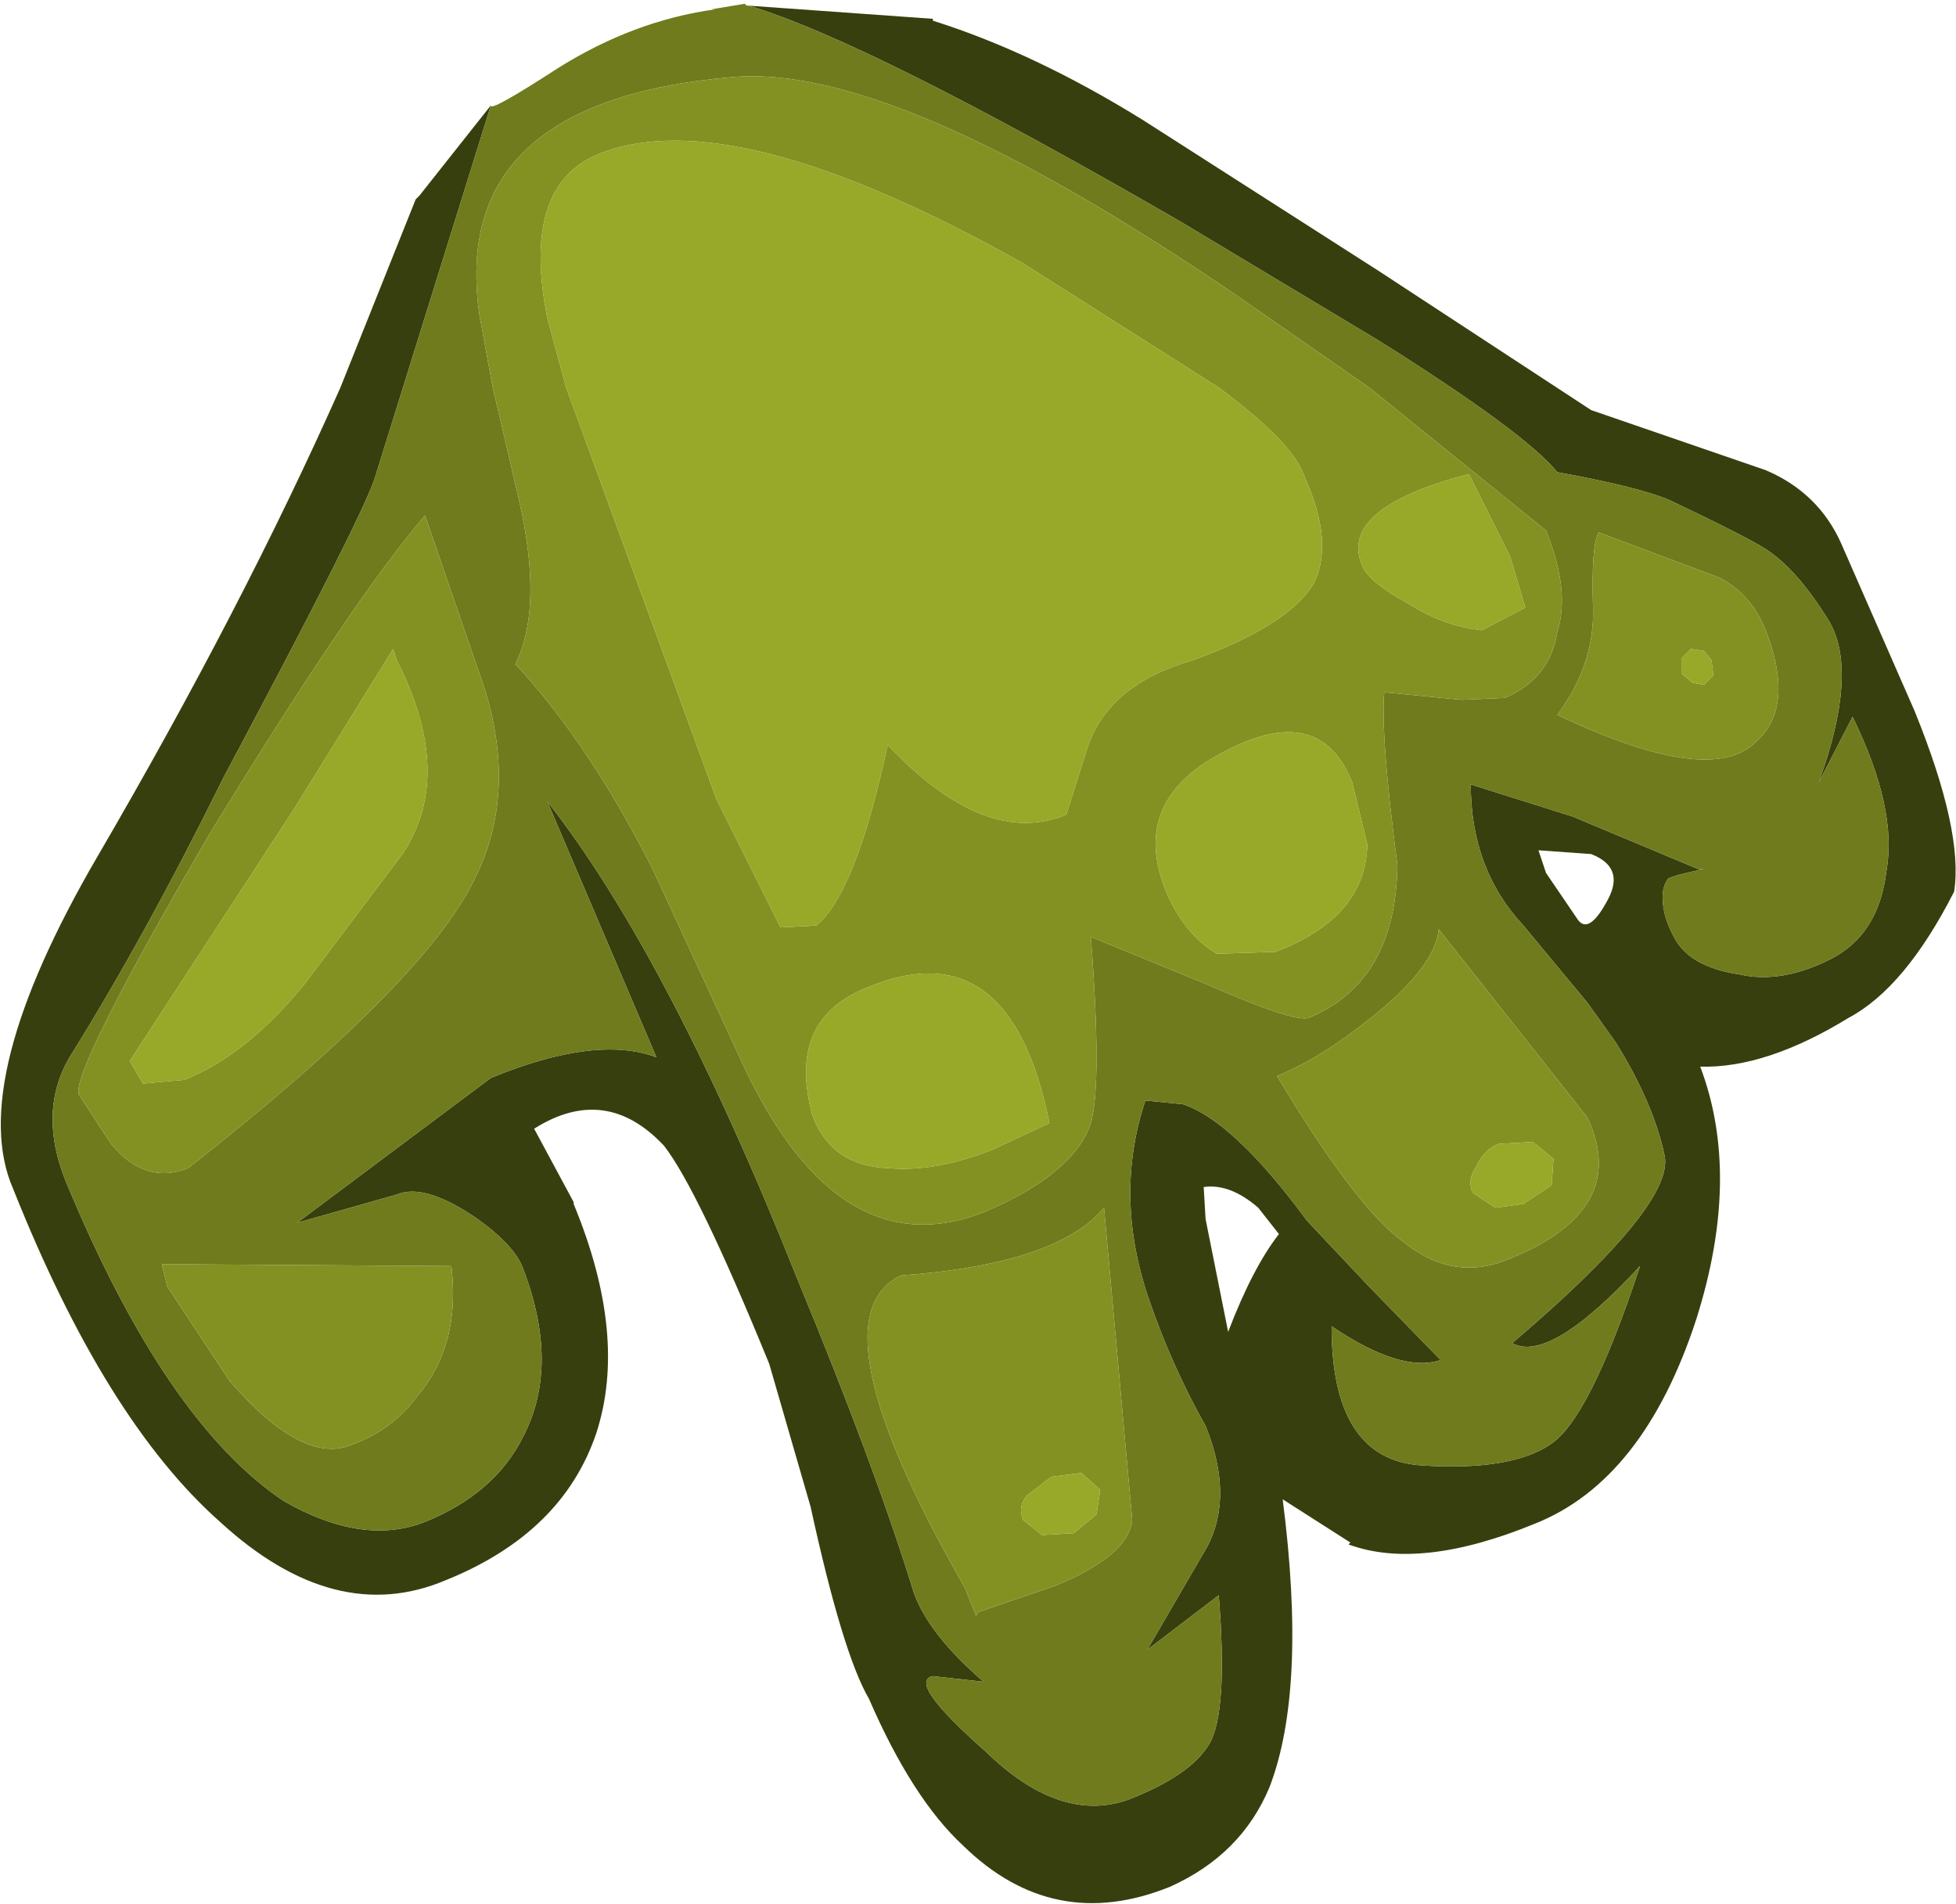 <?xml version="1.0" encoding="UTF-8" standalone="no"?>
<svg xmlns:ffdec="https://www.free-decompiler.com/flash" xmlns:xlink="http://www.w3.org/1999/xlink" ffdec:objectType="shape" height="50.6px" width="52.0px" xmlns="http://www.w3.org/2000/svg">
  <g transform="matrix(1.0, 0.0, 0.0, 1.0, 17.8, 3.8)">
    <path d="M2.1 -3.65 L7.0 -3.3 7.0 -3.25 Q9.7 -2.4 12.6 -0.6 L18.85 3.4 24.5 7.1 29.15 8.7 Q30.55 9.3 31.15 10.65 L33.1 15.1 Q34.4 18.3 34.15 19.9 32.85 22.45 31.35 23.25 29.15 24.6 27.4 24.55 28.5 27.45 27.3 31.25 25.9 35.55 23.0 36.7 19.95 37.95 18.05 37.25 L18.1 37.2 16.3 36.05 Q16.95 41.1 15.95 43.7 15.2 45.5 13.3 46.35 10.2 47.6 7.8 45.25 6.45 44.0 5.3 41.35 4.6 40.15 3.75 36.25 L2.65 32.45 Q0.75 27.8 -0.15 26.65 -1.7 25.0 -3.6 26.2 L-2.55 28.15 -2.55 28.2 Q-1.1 31.7 -1.95 34.3 -2.85 36.95 -5.95 38.2 -8.9 39.45 -11.95 36.65 -15.0 33.95 -17.45 27.8 -18.7 24.95 -15.2 18.95 -11.35 12.35 -8.75 6.5 L-6.75 1.5 -6.65 1.4 -4.75 -1.0 -7.85 8.95 Q-8.25 10.1 -11.85 16.85 -13.95 21.1 -15.95 24.3 -16.8 25.75 -16.05 27.6 -13.4 34.0 -10.25 36.1 -8.15 37.3 -6.5 36.65 -4.65 35.9 -3.9 34.4 -2.9 32.5 -3.9 29.9 -4.15 29.25 -5.25 28.5 -6.55 27.65 -7.25 27.95 L-9.9 28.7 -4.75 24.85 Q-1.95 23.7 -0.35 24.3 L-3.25 17.5 Q0.0 21.65 3.4 30.2 5.45 35.15 6.5 38.55 6.9 39.65 8.35 40.9 L7.0 40.75 Q6.3 40.9 8.4 42.75 10.35 44.65 12.15 44.05 13.85 43.4 14.35 42.55 14.85 41.7 14.6 38.6 L12.7 40.05 14.3 37.3 Q15.0 35.95 14.25 34.1 13.35 32.5 12.75 30.75 11.8 28.0 12.65 25.45 L13.65 25.55 Q15.0 26.0 16.95 28.65 L18.6 30.4 20.5 32.35 Q19.45 32.7 17.6 31.45 17.6 35.0 20.0 35.15 22.35 35.3 23.4 34.6 24.45 33.95 25.8 29.85 23.4 32.45 22.4 31.9 26.75 28.2 26.45 26.9 26.15 25.5 25.15 23.9 L24.4 22.85 22.7 20.8 Q21.3 19.3 21.3 17.05 L24.0 17.9 27.35 19.3 27.5 19.3 Q26.75 19.45 26.55 19.55 26.4 19.75 26.4 20.05 26.4 20.55 26.7 21.1 27.1 21.9 28.45 22.1 29.55 22.35 30.85 21.7 32.15 21.05 32.35 19.35 32.65 17.7 31.45 15.25 L30.55 17.0 Q31.6 14.1 30.85 12.75 30.0 11.35 29.15 10.8 28.7 10.5 26.6 9.5 25.8 9.15 23.6 8.75 22.75 7.7 18.85 5.25 L13.6 2.1 Q5.3 -2.7 2.1 -3.65 M24.15 20.65 Q24.45 21.05 24.95 20.1 25.4 19.25 24.5 18.9 L23.1 18.8 23.3 19.4 24.15 20.65 M15.65 28.3 Q14.9 27.65 14.2 27.75 L14.25 28.6 14.85 31.6 Q15.5 29.9 16.2 29.0 L15.65 28.3" fill="#383f0e" fill-rule="evenodd" stroke="none"/>
    <path d="M-4.75 -1.0 Q-4.8 -0.8 -2.95 -2.0 -0.95 -3.25 1.2 -3.55 L1.1 -3.55 2.0 -3.7 2.05 -3.65 2.1 -3.65 Q5.3 -2.7 13.6 2.1 L18.85 5.25 Q22.75 7.7 23.6 8.75 25.8 9.15 26.6 9.5 28.7 10.5 29.15 10.8 30.0 11.35 30.85 12.75 31.6 14.1 30.55 17.0 L31.45 15.25 Q32.65 17.7 32.35 19.35 32.15 21.05 30.85 21.7 29.55 22.35 28.45 22.1 27.1 21.9 26.7 21.1 26.4 20.55 26.4 20.05 26.4 19.75 26.55 19.55 26.75 19.45 27.5 19.3 L27.35 19.3 24.0 17.9 21.3 17.05 Q21.3 19.3 22.7 20.8 L24.4 22.85 25.15 23.9 Q26.15 25.5 26.45 26.9 26.75 28.2 22.4 31.9 23.4 32.45 25.8 29.85 24.45 33.95 23.4 34.6 22.35 35.3 20.0 35.15 17.6 35.0 17.6 31.45 19.45 32.7 20.5 32.35 L18.6 30.4 16.95 28.65 Q15.0 26.0 13.65 25.55 L12.65 25.45 Q11.8 28.0 12.75 30.75 13.35 32.5 14.25 34.1 15.0 35.95 14.3 37.3 L12.7 40.05 14.6 38.6 Q14.85 41.7 14.35 42.55 13.85 43.4 12.15 44.05 10.35 44.65 8.4 42.75 6.3 40.9 7.0 40.75 L8.35 40.9 Q6.9 39.65 6.5 38.55 5.45 35.15 3.4 30.2 0.0 21.65 -3.25 17.5 L-0.35 24.3 Q-1.95 23.7 -4.75 24.85 L-9.9 28.7 -7.25 27.95 Q-6.55 27.65 -5.25 28.5 -4.15 29.25 -3.9 29.9 -2.9 32.5 -3.9 34.4 -4.65 35.9 -6.5 36.65 -8.15 37.3 -10.25 36.1 -13.4 34.0 -16.05 27.6 -16.8 25.75 -15.95 24.3 -13.95 21.1 -11.85 16.85 -8.25 10.1 -7.85 8.95 L-4.75 -1.0 M24.7 10.35 Q24.5 10.7 24.55 12.35 24.6 13.85 23.6 15.2 27.7 17.15 28.9 15.9 29.95 14.95 29.1 12.85 28.7 11.95 27.9 11.55 L24.7 10.35 M-4.7 6.5 L-4.0 9.5 Q-3.35 12.35 -4.1 13.85 -2.15 15.95 -0.45 19.3 L2.0 24.6 Q4.55 29.95 8.4 28.4 10.75 27.4 11.2 26.05 11.5 25.0 11.2 21.1 L14.25 22.35 Q16.65 23.4 17.0 23.25 19.3 22.3 19.35 19.2 18.9 15.75 19.0 14.6 L21.05 14.8 22.2 14.75 Q23.4 14.25 23.6 13.0 23.95 11.9 23.3 10.3 L18.6 6.5 15.0 4.0 Q5.95 -2.15 1.65 -1.75 -5.9 -1.1 -5.05 4.6 L-4.7 6.5 M19.5 29.2 Q20.85 30.3 22.35 29.65 25.55 28.35 24.4 25.9 L20.45 20.9 Q20.35 21.9 18.65 23.25 17.35 24.3 16.15 24.8 18.25 28.3 19.5 29.2 M11.55 28.3 Q10.3 29.8 6.15 30.1 3.75 31.25 7.85 38.4 L8.15 39.15 8.2 39.05 10.25 38.35 Q12.2 37.55 12.3 36.6 L11.55 28.3 M-4.9 14.55 L-6.5 9.9 Q-8.4 12.1 -12.25 18.4 -15.95 24.75 -15.7 25.3 L-14.85 26.6 Q-13.95 27.7 -12.8 27.25 -6.55 22.35 -5.2 19.6 -4.05 17.35 -4.9 14.55 M-6.7 33.3 Q-5.55 31.95 -5.8 29.85 L-13.5 29.8 -13.35 30.4 -11.7 32.9 Q-9.75 35.15 -8.45 34.6 -7.35 34.2 -6.7 33.3" fill="#6f7b1d" fill-rule="evenodd" stroke="none"/>
    <path d="M24.7 10.35 L27.9 11.55 Q28.7 11.95 29.1 12.85 29.95 14.95 28.9 15.9 27.7 17.15 23.6 15.2 24.6 13.85 24.55 12.35 24.5 10.7 24.7 10.35 M21.25 8.8 Q17.8 9.7 18.4 11.2 18.55 11.65 19.65 12.25 20.6 12.85 21.6 12.95 L22.75 12.35 22.35 11.0 21.25 8.8 M27.5 13.5 L27.15 13.45 26.9 13.7 26.9 14.1 27.2 14.35 27.5 14.4 27.75 14.15 27.7 13.75 27.5 13.5 M-4.7 6.5 L-5.05 4.6 Q-5.9 -1.1 1.65 -1.75 5.95 -2.15 15.0 4.0 L18.6 6.5 23.3 10.3 Q23.95 11.9 23.6 13.0 23.4 14.25 22.2 14.75 L21.05 14.8 19.0 14.6 Q18.9 15.75 19.35 19.2 19.3 22.3 17.0 23.25 16.65 23.4 14.25 22.35 L11.2 21.1 Q11.5 25.0 11.2 26.05 10.75 27.4 8.4 28.4 4.55 29.95 2.0 24.6 L-0.45 19.3 Q-2.15 15.95 -4.1 13.85 -3.35 12.35 -4.0 9.5 L-4.7 6.5 M-2.75 6.5 L1.25 17.45 2.95 20.85 3.9 20.8 Q4.95 19.95 5.8 16.0 8.4 18.75 10.55 17.85 L11.1 16.1 Q11.65 14.4 13.9 13.75 16.4 12.85 17.1 11.75 17.7 10.65 16.85 8.8 16.55 7.95 14.6 6.5 L9.4 3.2 Q1.65 -1.15 -1.9 0.3 -3.95 1.15 -3.25 4.65 L-2.75 6.5 M14.55 21.55 L16.1 21.5 Q18.5 20.6 18.55 18.65 L18.15 17.0 Q17.3 14.85 14.8 16.15 12.2 17.45 13.2 19.9 13.7 21.05 14.55 21.55 M19.5 29.2 Q18.25 28.3 16.15 24.8 17.35 24.3 18.65 23.25 20.35 21.9 20.45 20.9 L24.4 25.9 Q25.55 28.35 22.35 29.65 20.85 30.3 19.5 29.2 M10.15 35.45 L9.5 35.95 Q9.25 36.25 9.4 36.6 L9.9 37.0 10.75 36.95 11.35 36.45 11.45 35.8 10.95 35.35 10.15 35.45 M11.55 28.3 L12.3 36.6 Q12.2 37.55 10.25 38.35 L8.2 39.05 8.15 39.15 7.85 38.4 Q3.75 31.25 6.15 30.1 10.3 29.8 11.55 28.3 M5.85 27.25 Q7.1 27.35 8.6 26.75 L10.1 26.05 Q9.05 20.85 5.25 22.45 3.1 23.3 3.8 25.85 4.3 27.2 5.85 27.25 M22.95 26.55 L22.05 26.6 Q21.65 26.75 21.45 27.2 21.2 27.55 21.35 27.9 L21.95 28.3 22.7 28.2 23.45 27.7 23.5 27.0 22.95 26.55 M-4.9 14.55 Q-4.05 17.35 -5.2 19.6 -6.55 22.35 -12.8 27.25 -13.95 27.7 -14.85 26.6 L-15.7 25.3 Q-15.95 24.75 -12.25 18.4 -8.4 12.1 -6.5 9.9 L-4.9 14.55 M-7.25 13.75 L-7.35 13.45 -9.95 17.65 -14.35 24.4 -14.0 25.0 -12.9 24.9 Q-11.25 24.25 -9.7 22.35 L-7.1 18.9 Q-5.7 16.8 -7.25 13.75 M-6.7 33.3 Q-7.35 34.2 -8.45 34.6 -9.75 35.15 -11.7 32.9 L-13.35 30.4 -13.5 29.8 -5.8 29.85 Q-5.55 31.95 -6.7 33.3" fill="#839123" fill-rule="evenodd" stroke="none"/>
    <path d="M27.5 13.5 L27.7 13.75 27.75 14.15 27.5 14.4 27.2 14.35 26.9 14.1 26.9 13.7 27.15 13.45 27.5 13.5 M21.25 8.8 L22.35 11.0 22.75 12.35 21.6 12.95 Q20.6 12.85 19.65 12.25 18.55 11.65 18.4 11.2 17.8 9.7 21.25 8.8 M14.55 21.55 Q13.7 21.05 13.2 19.9 12.2 17.45 14.8 16.15 17.3 14.85 18.15 17.0 L18.55 18.65 Q18.5 20.6 16.1 21.5 L14.55 21.55 M-2.75 6.5 L-3.25 4.65 Q-3.95 1.15 -1.9 0.3 1.65 -1.15 9.4 3.2 L14.6 6.5 Q16.55 7.95 16.85 8.8 17.7 10.65 17.1 11.75 16.4 12.85 13.9 13.75 11.65 14.4 11.1 16.1 L10.55 17.85 Q8.4 18.75 5.8 16.0 4.95 19.95 3.9 20.8 L2.95 20.85 1.25 17.45 -2.75 6.5 M10.15 35.45 L10.95 35.35 11.45 35.8 11.35 36.45 10.75 36.95 9.9 37.0 9.4 36.6 Q9.25 36.25 9.5 35.95 L10.15 35.45 M22.95 26.55 L23.5 27.0 23.45 27.7 22.7 28.2 21.95 28.3 21.35 27.9 Q21.2 27.55 21.45 27.2 21.65 26.75 22.05 26.6 L22.95 26.55 M5.85 27.25 Q4.3 27.2 3.8 25.85 3.1 23.3 5.25 22.45 9.05 20.85 10.1 26.05 L8.6 26.75 Q7.1 27.35 5.85 27.25 M-7.25 13.75 Q-5.7 16.8 -7.1 18.9 L-9.7 22.35 Q-11.25 24.25 -12.9 24.9 L-14.0 25.0 -14.35 24.4 -9.95 17.65 -7.35 13.45 -7.25 13.75" fill="#98a828" fill-rule="evenodd" stroke="none"/>
  </g>
</svg>
